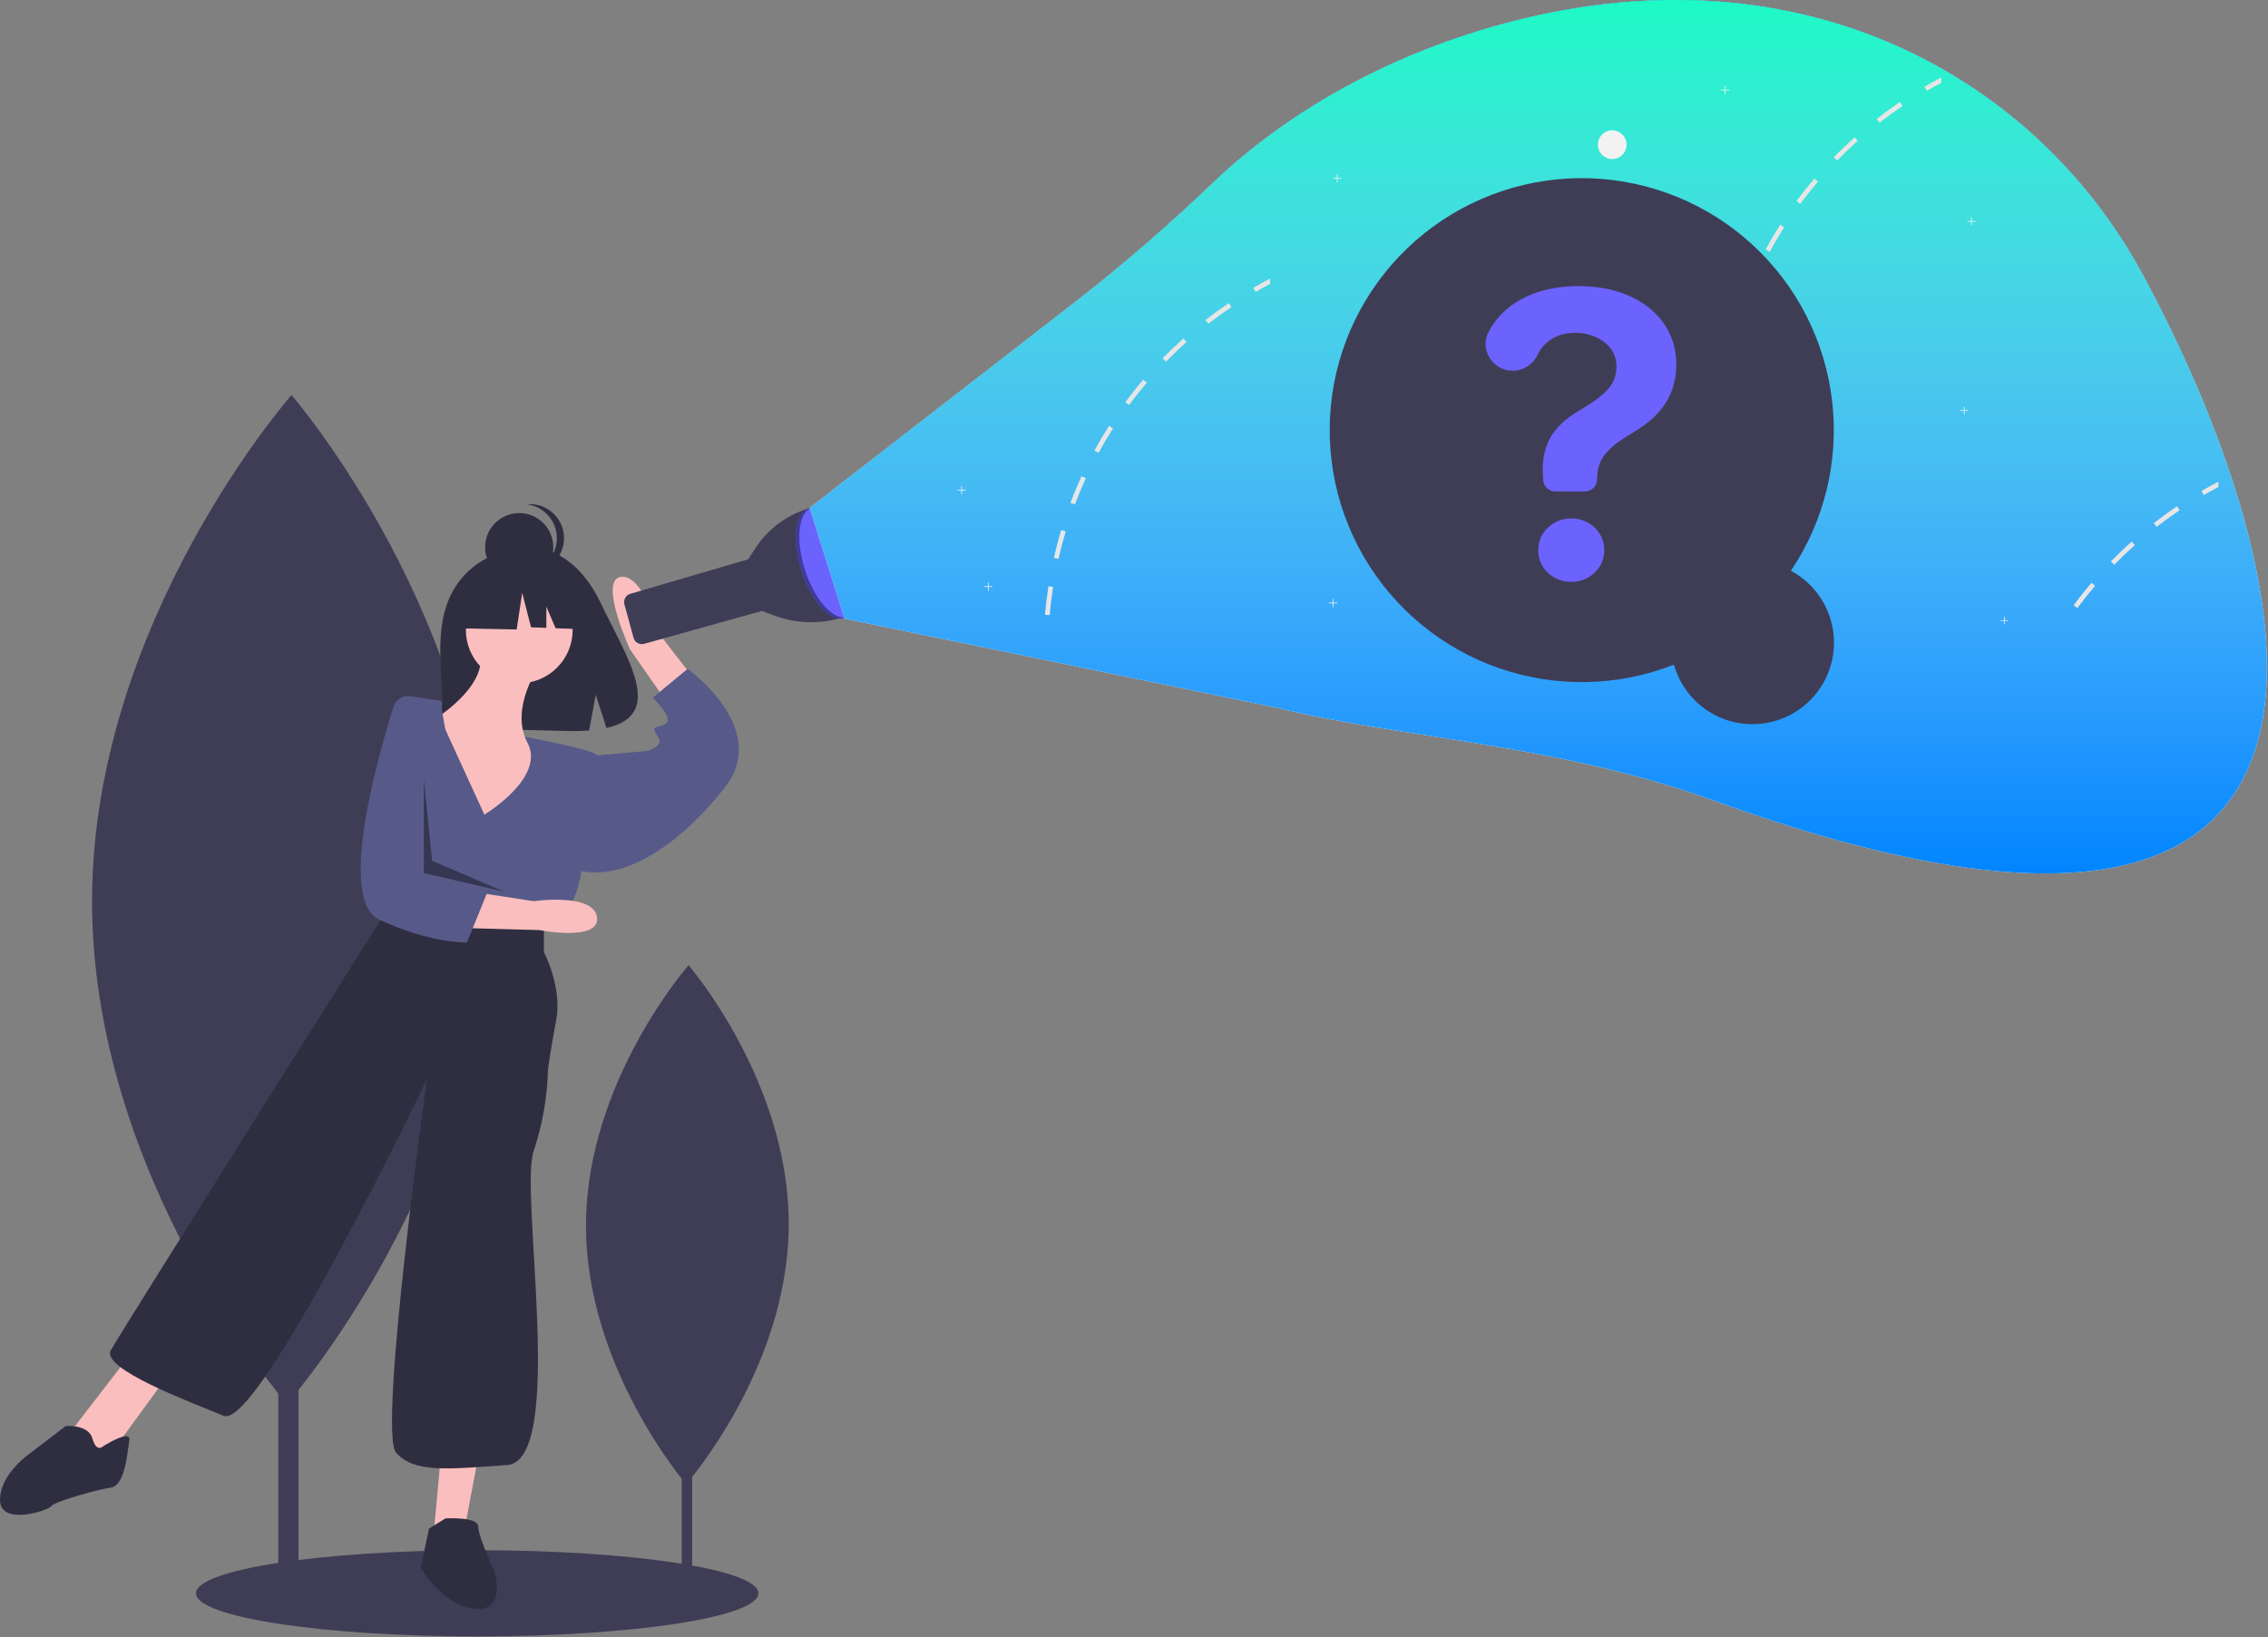 <svg width="1105" height="798" viewBox="0 0 1105 798" fill="none" xmlns="http://www.w3.org/2000/svg">
<rect x="0" y="0" width="1105" height="798" fill="#808080" stroke="none"/>
<g id="undraw_searching_p5ux 1" clip-path="url(#clip0)">
<path id="Vector" d="M135.588 388.464H145.42V776.809H135.588V388.464Z" fill="#3F3D56"/>
<g id="search-right-tree">
<path id="Vector_2" d="M44.854 437.954C44.228 573.748 139.767 684.274 139.767 684.274C139.767 684.274 236.321 574.634 236.946 438.839C237.572 303.044 142.034 192.518 142.034 192.518C142.034 192.518 45.48 302.159 44.854 437.954Z" fill="#3F3D56"/>
</g>
<path id="Vector_3" d="M332.168 571.186H337.225V770.921H332.168V571.186Z" fill="#3F3D56"/>
<path id="search-left-tree" d="M285.502 596.64C285.18 666.482 334.318 723.328 334.318 723.328C334.318 723.328 383.977 666.937 384.299 597.095C384.621 527.252 335.483 470.406 335.483 470.406C335.483 470.406 285.823 526.797 285.502 596.64Z" fill="#3F3D56"/>
<path id="Vector_4" d="M232.5 797.515C156.837 797.515 95.5 788.113 95.5 776.515C95.5 764.917 156.837 755.515 232.5 755.515C308.163 755.515 369.5 764.917 369.5 776.515C369.5 788.113 308.163 797.515 232.5 797.515Z" fill="#3F3D56"/>
<path id="Vector_5" d="M239 381.015L255.681 359.056C255.681 359.056 288 365.015 291 368.015C294 371.015 283 426.015 283 426.015C283 426.015 281 441.015 272 449.015L263 455.015L189 440.015L186.217 407.089C185.204 395.096 186.707 383.024 190.63 371.646C194.553 360.268 200.81 349.835 209 341.015L221.876 342.775L239 381.015Z" fill="#575A89"/>
<g id="search-right-hand">
<path id="Vector_6" d="M342.979 337.071L321.251 309.037C321.251 309.037 313.601 279.652 302.52 281.142C291.44 282.632 306.897 316.382 306.897 316.382L328.486 347.412L342.979 337.071Z" fill="#FBBEBE"/>
<path id="Vector_7" d="M287 370.015L292 368.015L315 366.015C315 366.015 323 364.015 321 360.015C319 356.015 317 355.015 321 354.015C325 353.015 326 352.015 325 349.015C324 346.015 318 340.015 318 340.015L335 326.015C335 326.015 335.92 326.666 337.407 327.87C345.848 334.704 372.555 359.359 353 384.015C330 413.015 303 430.015 281 424.015L287 370.015Z" fill="#575A89"/>
</g>
<g id="search-right-foot">
<path id="Vector_8" d="M233 710.015L226 747.015L211 751.015L215 707.015L233 710.015Z" fill="#FBBEBE"/>
<path id="Vector_9" d="M217 740.015C217 740.015 233 739.015 233 744.015C233 749.015 241 766.015 241 766.015C241 766.015 247 786.015 231 784.015C215 782.015 205 764.015 205 764.015L209 745.015L217 740.015Z" fill="#2F2E41"/>
</g>
<g id="search-left-foot">
<path id="Vector_10" d="M82 670.015L55 707.015L44 712.015L35 697.015L62 662.015L82 670.015Z" fill="#FBBEBE"/>
<path id="Vector_11" d="M50 705.015C50 705.015 64 696.015 63 702.015C62 708.015 61 724.015 54 725.015C47 726.015 26 732.015 25 734.015C24 736.015 0 744.015 0 731.015C0 718.015 15 708.015 15 708.015L32 695.015C32 695.015 43 694.015 45 701.015C47 708.015 50 705.015 50 705.015Z" fill="#2F2E41"/>
</g>
<g id="search-pants">
<path id="Vector_12" d="M265 450.015V464.015C265 464.015 274 481.015 271 497.015C268 513.015 267 521.015 267 521.015C266.674 534.623 264.314 548.105 260 561.015C253 581.015 276 712.015 247 714.015C218 716.015 202 718.015 193 708.015C184 698.015 208 526.015 208 526.015C208 526.015 126 697.015 109 690.015C92 683.015 49 667.015 54 658.015C59 649.015 185 449.015 185 449.015L189 440.015L265 450.015Z" fill="#2F2E41"/>
</g>
<g id="search-head">
<path id="Vector_13" d="M221.201 287.081C232.808 267.469 255.771 266.555 255.771 266.555C255.771 266.555 278.147 263.694 292.502 293.563C305.881 321.404 324.347 348.285 295.475 354.802L290.259 338.57L287.03 356.011C282.919 356.306 278.795 356.377 274.677 356.222C243.757 355.223 214.311 356.514 215.259 345.419C216.519 330.669 210.032 305.952 221.201 287.081Z" fill="#2F2E41"/>
<path id="Vector_14" d="M253 333.015C238.641 333.015 227 321.374 227 307.015C227 292.656 238.641 281.015 253 281.015C267.359 281.015 279 292.656 279 307.015C279 321.374 267.359 333.015 253 333.015Z" fill="#FBBEBE"/>
<path id="Vector_15" d="M252.961 283.258C243.791 283.258 236.357 275.824 236.357 266.654C236.357 257.484 243.791 250.051 252.961 250.051C262.131 250.051 269.564 257.484 269.564 266.654C269.564 275.824 262.131 283.258 252.961 283.258Z" fill="#2F2E41"/>
<path id="Vector_16" d="M271.312 262.285C271.312 258.184 269.794 254.229 267.051 251.18C264.308 248.132 260.534 246.206 256.456 245.775C257.037 245.713 257.62 245.682 258.204 245.681C262.607 245.681 266.831 247.431 269.944 250.544C273.058 253.658 274.808 257.881 274.808 262.285C274.808 266.689 273.058 270.912 269.944 274.026C266.831 277.139 262.607 278.889 258.204 278.889C257.62 278.888 257.037 278.857 256.456 278.795C260.534 278.364 264.308 276.438 267.051 273.39C269.794 270.341 271.312 266.386 271.312 262.285Z" fill="#2F2E41"/>
<path id="Vector_17" d="M226.333 285.191L249.019 273.307L280.349 278.169L286.831 306.797L270.695 306.176L266.187 295.659V306.003L258.742 305.717L254.421 288.972L251.72 306.797L225.252 306.257L226.333 285.191Z" fill="#2F2E41"/>
</g>
<path id="Vector_18" d="M263 324.015C263 324.015 248 345.015 257 362.015C266 379.015 236 397.015 236 397.015L214 349.015C214 349.015 240 332.015 233 316.015L263 324.015Z" fill="#FBBEBE"/>
<g id="search-left-hand">
<path id="Vector_19" d="M227.691 452.332L262.678 453.278C262.678 453.278 292.532 459.087 290.857 447.037C289.182 434.987 260.057 439.202 260.057 439.202L228.177 434.338L227.691 452.332Z" fill="#FBBEBE"/>
<path id="Vector_20" d="M200.009 339.32C198.25 339.054 196.454 339.424 194.944 340.364C193.435 341.304 192.31 342.752 191.773 344.448C184.923 366.032 163.822 438.261 184.788 448.171C209.481 459.842 227.502 459.329 227.502 459.329L237.147 435.581L228.366 427.341L218.992 367.066L214.5 341.515L200.009 339.32Z" fill="#575A89"/>
</g>
<path id="Vector_21" opacity="0.4" d="M206.5 379.515L210.5 419.515L245.5 434.515L206.5 425.515V379.515Z" fill="black"/>
<path id="Vector_22" d="M1038.52 325.695H1040.34V323.873H1040.7V325.695H1042.52V326.051H1040.7V327.873H1040.34V326.051H1038.52V325.695Z" fill="#F2F2F2"/>
<path id="Vector_23" d="M972.819 384.673L975.089 385.023C974.379 389.563 973.819 394.203 973.409 398.793L971.119 398.593C971.529 393.943 972.099 389.263 972.819 384.673Z" fill="#E6E6E6"/>
<path id="Vector_24" d="M979.029 357.333L981.229 358.003C979.899 362.403 978.709 366.913 977.699 371.403L975.449 370.893C976.479 366.353 977.689 361.793 979.029 357.333Z" fill="#E6E6E6"/>
<path id="Vector_25" d="M988.939 331.113L991.029 332.073C989.109 336.263 987.309 340.563 985.679 344.863L983.529 344.053C985.179 339.703 986.989 335.343 988.939 331.113Z" fill="#E6E6E6"/>
<path id="Vector_26" d="M1002.34 306.533L1004.28 307.763C1001.81 311.643 999.439 315.663 997.239 319.693L995.219 318.593C997.439 314.513 999.839 310.453 1002.34 306.533Z" fill="#E6E6E6"/>
<path id="Vector_27" d="M972.664 412.979L970.366 412.937C970.324 415.258 970.32 417.591 970.356 419.873L972.655 419.837C972.62 417.582 972.623 415.274 972.664 412.979Z" fill="#E6E6E6"/>
<path id="Vector_28" d="M510.664 313.979L508.366 313.937C508.324 316.258 508.32 318.591 508.356 320.873L510.655 320.837C510.62 318.582 510.623 316.274 510.664 313.979Z" fill="#E6E6E6"/>
<path id="Vector_29" d="M1032.05 391.959H1033.75V390.264H1034.08V391.959H1035.77V392.29H1034.08V393.986H1033.75V392.29H1032.05V391.959Z" fill="#F2F2F2"/>
<g id="lamp">
<path id="Vector_30" d="M395.254 247.463C383.981 250.45 374.228 257.535 367.902 267.332L364.631 272.398L364.466 272.607L307.081 289.399C306.029 289.707 305.14 290.415 304.605 291.372C304.07 292.328 303.932 293.457 304.221 294.514L308.676 310.849C308.821 311.381 309.07 311.879 309.408 312.315C309.746 312.75 310.168 313.115 310.647 313.387C311.127 313.659 311.656 313.833 312.203 313.9C312.751 313.967 313.306 313.925 313.837 313.777L371.237 297.733L371.238 297.735L377.003 299.914C387.618 303.927 399.261 304.323 410.125 301.04L395.254 247.463Z" fill="#3F3D56"/>
<path id="Vector_31" d="M390.457 278.403C385.672 263.646 387.202 249.928 393.876 247.764C400.549 245.6 409.839 255.809 414.624 270.567C419.409 285.324 417.878 299.042 411.205 301.206C404.531 303.37 395.242 293.161 390.457 278.403Z" fill="#6C63FF"/>
<path id="Vector_32" opacity="0.4" d="M392.241 277.881C387.63 263.662 388.884 250.409 394.951 247.526C394.586 247.572 394.226 247.652 393.876 247.764C387.202 249.928 385.672 263.646 390.457 278.403C395.242 293.161 404.531 303.37 411.205 301.206C411.447 301.127 411.683 301.032 411.913 300.922C405.349 301.758 396.774 291.862 392.241 277.881Z" fill="black"/>
<g id="white-lights">
<g id="Vector_33">
<path d="M394.5 247.515L524.738 146.49C547.768 128.496 569.868 109.343 590.953 89.104C628.078 53.717 678.476 25.424 737.154 10.36C879.715 -26.238 992.653 38.654 1044.02 133.938C1122.51 279.542 1182.67 515.818 834.626 390.048C758.509 362.543 681.461 359.619 623.04 345.131L411.5 301.515L394.5 247.515Z" fill="white"/>
<path d="M394.5 247.515L524.738 146.49C547.768 128.496 569.868 109.343 590.953 89.104C628.078 53.717 678.476 25.424 737.154 10.36C879.715 -26.238 992.653 38.654 1044.02 133.938C1122.51 279.542 1182.67 515.818 834.626 390.048C758.509 362.543 681.461 359.619 623.04 345.131L411.5 301.515L394.5 247.515Z" fill="url(#paint0_linear)"/>
</g>
</g>
<g id="dark-lights">
<g id="Vector_34">
<path d="M394.5 247.515L524.738 146.49C547.768 128.496 569.868 109.343 590.953 89.104C628.078 53.717 678.476 25.424 737.154 10.36C879.715 -26.238 992.653 38.654 1044.02 133.938C1122.51 279.542 1182.67 515.818 834.626 390.048C758.509 362.543 681.461 359.619 623.04 345.131L411.5 301.515L394.5 247.515Z" fill="#0085FF"/>
<path d="M394.5 247.515L524.738 146.49C547.768 128.496 569.868 109.343 590.953 89.104C628.078 53.717 678.476 25.424 737.154 10.36C879.715 -26.238 992.653 38.654 1044.02 133.938C1122.51 279.542 1182.67 515.818 834.626 390.048C758.509 362.543 681.461 359.619 623.04 345.131L411.5 301.515L394.5 247.515Z" fill="url(#paint1_linear)"/>
</g>
</g>
<path id="Vector_35" d="M785.5 77.515C781.634 77.515 778.5 74.381 778.5 70.515C778.5 66.649 781.634 63.515 785.5 63.515C789.366 63.515 792.5 66.649 792.5 70.515C792.5 74.381 789.366 77.515 785.5 77.515Z" fill="#F2F2F2"/>
<path id="Vector_36" d="M649.52 86.695H651.342V84.873H651.698V86.695H653.52V87.051H651.698V88.873H651.342V87.051H649.52V86.695Z" fill="#F2F2F2"/>
<path id="Vector_37" d="M466.52 238.695H468.342V236.873H468.698V238.695H470.52V239.051H468.698V240.873H468.342V239.051H466.52V238.695Z" fill="#F2F2F2"/>
<path id="Vector_38" d="M479.52 285.695H481.342V283.873H481.698V285.695H483.52V286.051H481.698V287.873H481.342V286.051H479.52V285.695Z" fill="#F2F2F2"/>
<path id="Vector_39" d="M958.52 107.695H960.342V105.873H960.698V107.695H962.52V108.051H960.698V109.873H960.342V108.051H958.52V107.695Z" fill="#F2F2F2"/>
<path id="Vector_40" d="M647.52 293.695H649.342V291.873H649.698V293.695H651.52V294.051H649.698V295.873H649.342V294.051H647.52V293.695Z" fill="#F2F2F2"/>
<path id="Vector_41" d="M838.52 43.695H840.342V41.873H840.698V43.695H842.52V44.051H840.698V45.873H840.342V44.051H838.52V43.695Z" fill="#F2F2F2"/>
<path id="Vector_42" d="M837.819 187.673L840.089 188.023C839.379 192.563 838.819 197.203 838.409 201.793L836.119 201.593C836.529 196.943 837.099 192.263 837.819 187.673Z" fill="#E6E6E6"/>
<path id="Vector_43" d="M844.029 160.333L846.229 161.003C844.899 165.403 843.709 169.913 842.699 174.403L840.449 173.893C841.479 169.353 842.689 164.793 844.029 160.333Z" fill="#E6E6E6"/>
<path id="Vector_44" d="M853.939 134.113L856.029 135.073C854.109 139.263 852.309 143.563 850.679 147.863L848.529 147.053C850.179 142.703 851.989 138.343 853.939 134.113Z" fill="#E6E6E6"/>
<path id="Vector_45" d="M867.339 109.533L869.279 110.763C866.809 114.643 864.439 118.663 862.239 122.693L860.219 121.593C862.439 117.513 864.839 113.453 867.339 109.533Z" fill="#E6E6E6"/>
<path id="Vector_46" d="M883.999 87.003L885.749 88.493C882.769 91.993 879.869 95.653 877.129 99.353L875.289 97.983C878.049 94.243 880.979 90.543 883.999 87.003Z" fill="#E6E6E6"/>
<path id="Vector_47" d="M903.579 66.943L905.109 68.653C901.669 71.723 898.299 74.953 895.089 78.243L893.439 76.633C896.689 73.303 900.099 70.043 903.579 66.943Z" fill="#E6E6E6"/>
<path id="Vector_48" d="M925.699 49.723L926.989 51.623C923.169 54.193 919.389 56.933 915.759 59.763L914.339 57.953C918.019 55.093 921.839 52.323 925.699 49.723Z" fill="#E6E6E6"/>
<path id="Vector_49" d="M945.829 37.763V40.363C943.439 41.613 941.069 42.923 938.749 44.263L937.599 42.273C940.299 40.713 943.043 39.21 945.829 37.763Z" fill="#E6E6E6"/>
<path id="Vector_50" d="M837.664 215.979L835.366 215.937C835.324 218.258 835.32 220.591 835.356 222.873L837.655 222.837C837.62 220.582 837.623 218.274 837.664 215.979Z" fill="#E6E6E6"/>
<path id="Vector_51" d="M1019 284.003L1020.75 285.493C1017.77 288.993 1014.87 292.653 1012.13 296.353L1010.29 294.983C1013.05 291.243 1015.98 287.543 1019 284.003Z" fill="#E6E6E6"/>
<path id="Vector_52" d="M1038.58 263.943L1040.11 265.653C1036.67 268.723 1033.3 271.953 1030.09 275.243L1028.44 273.633C1031.69 270.303 1035.1 267.043 1038.58 263.943Z" fill="#E6E6E6"/>
<path id="Vector_53" d="M1060.7 246.723L1061.99 248.623C1058.17 251.193 1054.39 253.933 1050.76 256.763L1049.34 254.953C1053.02 252.093 1056.84 249.323 1060.7 246.723Z" fill="#E6E6E6"/>
<path id="Vector_54" d="M1080.83 234.763V237.363C1078.44 238.613 1076.07 239.923 1073.75 241.263L1072.6 239.273C1075.3 237.713 1078.04 236.21 1080.83 234.763Z" fill="#E6E6E6"/>
<path id="Vector_55" d="M510.819 285.673L513.089 286.023C512.379 290.563 511.819 295.203 511.409 299.793L509.119 299.593C509.529 294.943 510.099 290.263 510.819 285.673Z" fill="#E6E6E6"/>
<path id="Vector_56" d="M517.029 258.333L519.229 259.003C517.899 263.403 516.709 267.913 515.699 272.403L513.449 271.893C514.479 267.353 515.689 262.793 517.029 258.333Z" fill="#E6E6E6"/>
<path id="Vector_57" d="M526.939 232.113L529.029 233.073C527.109 237.263 525.309 241.563 523.679 245.863L521.529 245.053C523.179 240.703 524.989 236.343 526.939 232.113Z" fill="#E6E6E6"/>
<path id="Vector_58" d="M540.339 207.533L542.279 208.763C539.809 212.643 537.439 216.663 535.239 220.693L533.219 219.593C535.439 215.513 537.839 211.453 540.339 207.533Z" fill="#E6E6E6"/>
<path id="Vector_59" d="M556.999 185.003L558.749 186.493C555.769 189.993 552.869 193.653 550.129 197.353L548.289 195.983C551.049 192.243 553.979 188.543 556.999 185.003Z" fill="#E6E6E6"/>
<path id="Vector_60" d="M576.579 164.943L578.109 166.653C574.669 169.723 571.299 172.953 568.089 176.243L566.439 174.633C569.689 171.303 573.099 168.043 576.579 164.943Z" fill="#E6E6E6"/>
<path id="Vector_61" d="M598.699 147.723L599.989 149.623C596.169 152.193 592.389 154.933 588.759 157.763L587.339 155.953C591.019 153.093 594.839 150.323 598.699 147.723Z" fill="#E6E6E6"/>
<path id="Vector_62" d="M618.829 135.763V138.363C616.439 139.613 614.069 140.923 611.749 142.263L610.599 140.273C613.299 138.713 616.043 137.21 618.829 135.763Z" fill="#E6E6E6"/>
<path id="Vector_63" d="M955.174 199.895H956.869V198.199H957.2V199.895H958.896V200.225H957.2V201.921H956.869V200.225H955.174V199.895Z" fill="#F2F2F2"/>
<path id="Vector_64" d="M974.715 302.252H976.41V300.556H976.741V302.252H978.437V302.583H976.741V304.278H976.41V302.583H974.715V302.252Z" fill="#F2F2F2"/>
<path id="Vector_65" d="M872.55 278.183C888.943 253.815 896.061 224.379 892.613 195.212C889.165 166.046 875.379 139.082 853.755 119.208C832.131 99.335 804.101 87.869 774.748 86.889C745.395 85.909 716.663 95.481 693.762 113.869C670.861 132.256 655.308 158.242 649.922 187.113C644.537 215.984 649.677 245.829 664.409 271.236C679.141 296.643 702.491 315.93 730.223 325.598C757.955 335.266 788.234 334.676 815.568 323.934C817.34 330.26 820.653 336.047 825.21 340.777C829.768 345.508 835.427 349.035 841.681 351.043C847.936 353.05 854.591 353.475 861.05 352.28C867.509 351.085 873.571 348.306 878.693 344.194C883.815 340.081 887.837 334.763 890.4 328.714C892.962 322.666 893.985 316.077 893.376 309.536C892.768 302.996 890.547 296.708 886.912 291.236C883.278 285.765 878.343 281.28 872.55 278.183Z" fill="#3F3D56"/>
<path id="Vector_66" d="M769.177 139.437C797.331 139.437 816.701 155.053 816.701 177.501C816.701 192.366 809.493 202.652 795.604 210.836C782.54 218.418 778.111 223.974 778.111 233.584C778.111 234.363 777.958 235.134 777.659 235.854C777.361 236.573 776.925 237.227 776.374 237.778C775.823 238.329 775.169 238.766 774.45 239.064C773.73 239.362 772.959 239.515 772.18 239.515H757.787C756.25 239.515 754.772 238.918 753.667 237.85C752.561 236.783 751.913 235.327 751.859 233.791L751.834 233.058C750.558 217.592 755.963 207.983 769.552 200.024C782.24 192.442 787.571 187.637 787.571 178.327C787.571 169.017 778.561 162.185 767.375 162.185C758.872 162.185 752.144 166.324 749.057 173.081C747.972 175.368 746.255 177.297 744.109 178.639C741.962 179.981 739.477 180.681 736.945 180.654C727.193 180.654 720.751 170.284 725.312 161.664C732.526 148.028 747.748 139.437 769.177 139.437ZM749.431 268.12C749.431 259.486 756.639 252.654 765.498 252.654C774.432 252.654 781.639 259.411 781.639 268.12C781.639 276.828 774.432 283.586 765.498 283.586C756.564 283.586 749.431 276.829 749.431 268.12Z" fill="#6C63FF"/>
</g>
</g>
<defs>
<linearGradient id="paint0_linear" x1="749.484" y1="0" x2="749.484" y2="425.689" gradientUnits="userSpaceOnUse">
<stop stop-color="#FFF500" stop-opacity="0.47"/>
<stop offset="1" stop-color="white" stop-opacity="0"/>
</linearGradient>
<linearGradient id="paint1_linear" x1="749.484" y1="0" x2="749.484" y2="425.689" gradientUnits="userSpaceOnUse">
<stop stop-color="#1DFAC6"/>
<stop offset="1" stop-color="white" stop-opacity="0"/>
</linearGradient>
<clipPath id="clip0">
<rect width="1104.47" height="797.515" fill="white" transform="matrix(-1 0 0 1 1104.47 0)"/>
</clipPath>
</defs>
</svg>
